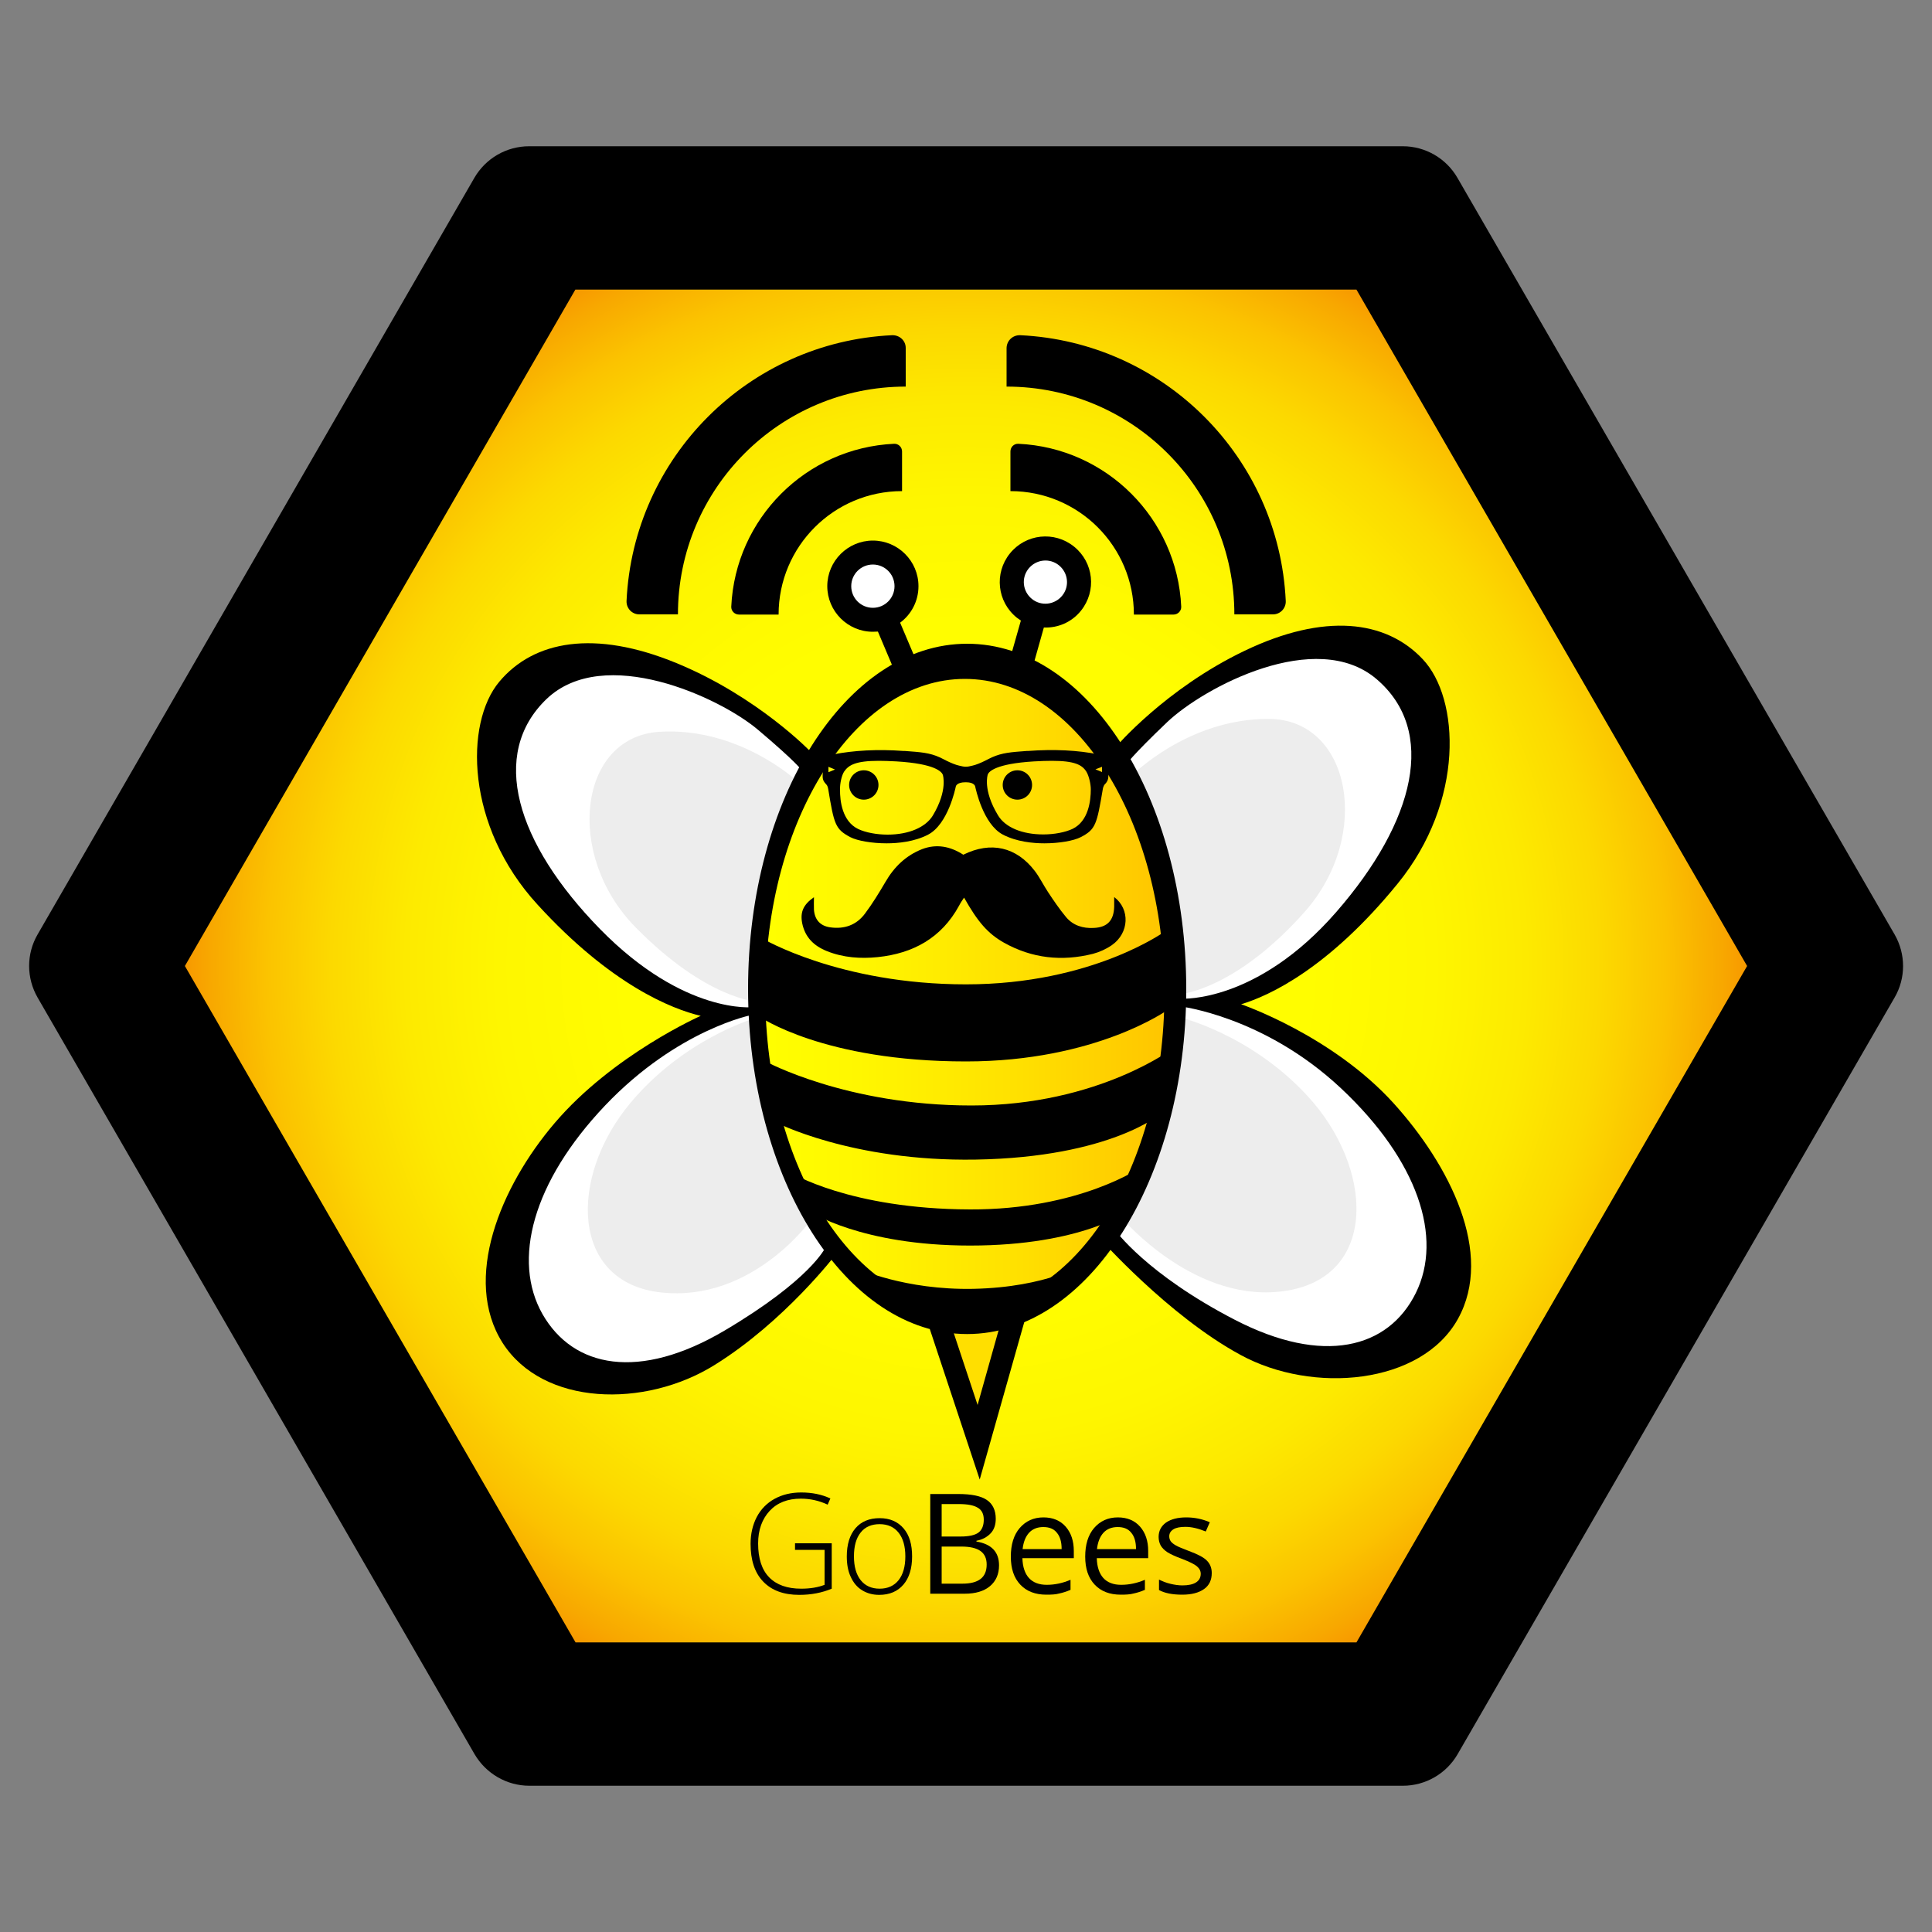 <?xml version="1.0" encoding="utf-8"?>
<!-- Generator: Adobe Illustrator 19.1.0, SVG Export Plug-In . SVG Version: 6.00 Build 0)  -->
<svg version="1.1" id="Capa_1" xmlns="http://www.w3.org/2000/svg" xmlns:xlink="http://www.w3.org/1999/xlink" x="0px" y="0px"
	 viewBox="0 0 1000 1000" style="enable-background:new 0 0 1000 1000;" xml:space="preserve">
<rect x="0" y="0" width="1000" height="1000" fill="#808080" stroke="none"/>
<style type="text/css">
	.st0{fill:url(#SVGID_1_);}
	.st1{fill:url(#SVGID_2_);}
	.st2{fill:#FFDF00;}
	.st3{fill:#FFFFFF;}
	.st4{fill:#EDEDED;}
	.st5{stroke:#000000;stroke-miterlimit:10;}
	.st6{fill:none;}
</style>
<radialGradient id="SVGID_1_" cx="500" cy="500" r="408.386" gradientUnits="userSpaceOnUse">
	<stop  offset="0" style="stop-color:#FFFF00"/>
	<stop  offset="0.432" style="stop-color:#FFFD00"/>
	<stop  offset="0.594" style="stop-color:#FEF600"/>
	<stop  offset="0.71" style="stop-color:#FDEA00"/>
	<stop  offset="0.805" style="stop-color:#FCD900"/>
	<stop  offset="0.886" style="stop-color:#FBC300"/>
	<stop  offset="0.958" style="stop-color:#F8A800"/>
	<stop  offset="1" style="stop-color:#F79400"/>
</radialGradient>
<path class="st0" d="M718.3,878.1H281.7L63.4,500l218.3-378.1h436.6L936.6,500L718.3,878.1z"/>
<path d="M726.1,75.7H273.9c-11.7,0-22.5,6.2-28.4,16.4L19.5,483.6c-5.9,10.1-5.9,22.6,0,32.8l226.1,391.5
	c5.9,10.1,16.7,16.4,28.4,16.4h452.1c11.7,0,22.5-6.2,28.4-16.4l226.1-391.5c5.9-10.1,5.9-22.6,0-32.8L754.4,92.1
	C748.6,82,737.8,75.7,726.1,75.7z M702.1,850.1H297.9L95.7,500l202.1-350.1h404.3L904.3,500L702.1,850.1z"/>
<linearGradient id="SVGID_2_" gradientUnits="userSpaceOnUse" x1="391.66" y1="514.199" x2="607.23" y2="514.199">
	<stop  offset="1.973119e-007" style="stop-color:#FFFF00"/>
	<stop  offset="0.245" style="stop-color:#FFF700"/>
	<stop  offset="0.633" style="stop-color:#FFE000"/>
	<stop  offset="1" style="stop-color:#FFC400"/>
</linearGradient>
<path class="st1" d="M499.4,683.7c-59.5,0-107.8-75.9-107.8-169.5s48.3-169.5,107.8-169.5c59.5,0,107.8,75.9,107.8,169.5
	S559,683.7,499.4,683.7z"/>
<path d="M394.5,485.7c0,0,39.9,23.8,105.5,23.8c65.7,0,103.4-27.7,103.4-27.7l1,40.9c0,0-37.1,26.7-104.4,26.7
	c-73.9,0-106.9-23.2-106.9-23.2L394.5,485.7z"/>
<path d="M409.2,606.9c0,0,30.5,18.9,92.9,19.1c56.7,0.2,88.4-21.8,88.4-21.8l-6.1,22.5c0,0-24.3,18-82.3,18
	c-56.5,0-82.9-17.6-82.9-17.6L409.2,606.9z"/>
<path d="M396.3,549.4c0,0,41.8,22.8,106.5,22.8c66.1,0,105.1-30.1,105.1-30.1l-6.9,34.2c0,0-25.8,22.7-95.9,23.9
	c-64.6,1.1-104-19.5-104-19.5L396.3,549.4z"/>
<path d="M444.1,656.6c0,0,24.1,11.2,59.7,10.5c38.4-0.8,57.6-13.1,57.6-13.1s-28.9,29.9-59.4,29.9S444.1,656.6,444.1,656.6z"/>
<path d="M498.6,442.4c14.3-7.1,27.5-4,37,8.4c2.6,3.4,4.5,7.4,6.9,11c2.9,4.4,5.9,8.8,9.3,12.9c3.6,4.3,8.7,5.9,14.3,5.6
	c7-0.3,10.4-3.8,10.6-11c0-1.6,0-3.3,0-5c8.3,6.3,7.8,18.6-1.2,24.9c-2.9,2-6.4,3.6-9.8,4.5c-16,4-31.5,2.4-46.1-5.8
	c-8.3-4.7-13.5-10.7-20.6-23.3c-1,1.5-1.9,2.8-2.6,4.2c-9.1,16.7-23.8,24.7-42.1,26.6c-8.9,0.9-17.8,0.3-26.3-3.1
	c-6.7-2.7-11.3-7.1-12.8-14.5c-1.1-5.7,0.6-9.6,6.1-13.4c0,2.3-0.1,4.4,0,6.5c0.4,5.2,3.3,8.4,8.5,9.1c7.3,1,13.5-1.2,17.9-7.1
	c3.9-5.2,7.3-10.8,10.6-16.4c4.5-7.8,10.6-13.7,19-17C484.7,436.7,491.8,438,498.6,442.4"/>
<path id="Gafas" d="M425.8,401.4c-0.1,2.5,0.9,3.5,1.6,4.3c0.2,0.2,0.4,0.5,0.6,0.7c0.4,0.7,0.6,1.4,0.7,2.1
	c3,18.3,3.7,20.7,11.4,24.8c3.7,1.9,11.2,3.2,18.8,3.2c5.9,0,14.4-0.8,21.5-4.5c10.3-5.4,14.1-23.9,14.3-24.8c0-0.1,0.3-2.3,5-2.3h0
	l0.3,0c4.5,0,4.8,2.2,4.8,2.4c0.2,0.8,4,19.3,14.3,24.7c7.1,3.7,15.6,4.5,21.5,4.5c7.6,0,15.1-1.3,18.8-3.2c7.7-4,8.3-6.5,11.4-24.8
	c0.1-0.8,0.4-1.5,0.7-2.1c0.2-0.3,0.4-0.5,0.6-0.7c0.7-0.8,1.6-1.8,1.6-4.3c0-0.4,0-1.2,0-2c0-1.2,0.1-2.6,0-3.4
	c-0.2-3.7-3.5-5.2-5.1-5.5c-10.5-2.2-23.2-2.8-36.5-1.8l-0.7,0c-8.1,0.6-12.6,0.9-18,3.3c-1.2,0.6-2.5,1.2-3.6,1.8
	c-2,1-4.9,2.2-6.5,2.5c-0.6,0.1-1.3,0.3-1.8,0.4c-1.1,0.2-2.1,0.2-3.2,0c-0.6-0.1-1.2-0.3-1.8-0.4c-1.6-0.3-4.5-1.5-6.5-2.5
	c-1.1-0.6-2.4-1.2-3.6-1.8c-5.3-2.4-9.8-2.7-18-3.3l-0.7,0c-13.4-1-26-0.3-36.5,1.8c-1.7,0.3-5,1.8-5.2,5.5c0,0.8,0,2.2,0,3.4
	C425.8,400.3,425.8,401,425.8,401.4z M570.4,396.9v2.7l-3.4-1.4L570.4,396.9z M511.3,400.8c0.5-1.3,3.8-5.5,23.9-6.7
	c3.5-0.2,6.5-0.3,9.2-0.3c11.9,0,15.7,2.1,17.9,5.6c1.3,2.1,2.3,6.4,2.3,9.1c0,6-1.2,16.5-9.4,20.5c-3.8,1.8-9.5,2.9-15.2,2.9
	c-11,0-19.8-3.7-23.5-10C508.6,408.8,511.2,401,511.3,400.8L511.3,400.8z M436.9,399.4c2.3-3.4,6-5.6,17.9-5.6
	c2.6,0,5.6,0.1,9.2,0.3c20.1,1.2,23.4,5.4,24,6.9c0,0.1,2.7,7.9-5.1,21c-3.7,6.2-12.5,10-23.5,10c-5.7,0-11.4-1.1-15.2-2.9
	c-8.3-4-9.5-14.6-9.4-20.5C434.7,405.7,435.6,401.4,436.9,399.4L436.9,399.4z M428.8,396.9l3.4,1.4l-3.4,1.4V396.9L428.8,396.9z"/>
<circle cx="447.1" cy="406.3" r="7.6"/>
<circle cx="526.6" cy="406.3" r="7.6"/>
<polygon class="st2" points="488.8,685.7 505,737.4 524.2,682.2 "/>
<path d="M479.2,681.7l27.9,84.1l23.8-84.1H479.2z M506,727.2l-13.8-41.6h25.5L506,727.2z"/>
<circle class="st3" cx="451.8" cy="303.4" r="13.1"/>
<path d="M475.4,303.4c0-13-10.6-23.6-23.6-23.6c-13,0-23.6,10.6-23.6,23.6s10.6,23.6,23.6,23.6c0.9,0,1.7-0.1,2.6-0.1l9,21.3
	l11.4-4.9l-8.9-21C471.7,318,475.4,311.1,475.4,303.4z M440.6,303.4c0-6.2,5-11.2,11.2-11.2s11.2,5,11.2,11.2s-5,11.2-11.2,11.2
	S440.6,309.6,440.6,303.4z"/>
<circle class="st3" cx="541.1" cy="301.3" r="13.1"/>
<path d="M559.5,316.1c8.2-10.2,6.6-25-3.6-33.2c-10.2-8.2-25-6.6-33.2,3.6c-8.2,10.2-6.6,25,3.6,33.2c0.7,0.5,1.4,1,2.1,1.5
	l-6.3,22.2l12,3.4l6.2-22C547.5,325.1,554.7,322.1,559.5,316.1z M532.4,294.3c3.9-4.8,10.9-5.6,15.7-1.7c4.8,3.9,5.6,10.9,1.7,15.7
	c-3.9,4.8-10.9,5.6-15.7,1.7C529.3,306.1,528.5,299.1,532.4,294.3z"/>
<path d="M461.8,173.5c-74.4,3.5-134,63.2-137.5,137.5c-0.2,3.8,2.8,7,6.6,7h20c0-65.1,52.8-117.9,117.9-117.9v-20
	C468.8,176.3,465.6,173.4,461.8,173.5z"/>
<path d="M462.8,229.7c-45.6,2.1-82.2,38.7-84.3,84.3c-0.1,2.3,1.8,4.1,4,4.1l20.5,0c0-35.3,28.6-63.9,63.9-63.9v-20.5
	C466.9,231.4,465,229.6,462.8,229.7z"/>
<path d="M528,173.5c74.4,3.5,134,63.2,137.5,137.5c0.2,3.8-2.8,7-6.6,7h-20c0-65.1-52.8-117.9-117.9-117.9v-20
	C521.1,176.3,524.2,173.4,528,173.5z"/>
<path d="M527.1,229.7c45.6,2.1,82.2,38.7,84.3,84.3c0.1,2.3-1.8,4.1-4,4.1l-20.5,0c0-35.3-28.6-63.9-63.9-63.9v-20.5
	C523,231.4,524.8,229.6,527.1,229.7z"/>
<path class="st3" d="M372.6,526.5c-13.9,3.4-28.7,10.3-50.1,28.1c-21.4,17.8-64.6,70.4-56.9,105.2s35.9,64.2,75.4,50.8
	c39.5-13.4,63.3-34.5,71.7-43.2c8.4-8.7,19.7-24.3,19.7-24.3s-24.4-28.5-28-53c-3.6-24.5-11.4-66.4-11.4-66.4
	S377.6,525.3,372.6,526.5z"/>
<path class="st3" d="M391.2,523.8l-27.4-2.4c0,0-51.6-18.1-77.5-57.3c-25.9-39.2-36.8-84.3-21.7-99c15.2-14.7,31.7-32.4,66.4-21.8
	s63.1,27.3,71.9,35.3c8.8,8,16.8,18.6,16.8,18.6s-19.7,40.9-22.5,64.7C394.5,485.7,391.2,523.8,391.2,523.8z"/>
<path d="M397.2,555.1c-8-47.7-2.9-88.2,11.8-128.3c14.7-40,10.8-37.5,10.8-37.5s-27.4-28.7-69.7-46.1s-73.8-11.7-91.7,9.7
	c-17.9,21.4-17.5,74.6,19.8,115.3c38,41.6,69.6,54.1,84.5,57.6c0,0-45.5,20.1-75.7,55.6c-28.1,33-47.7,80.7-26.9,113.6
	c20.9,32.8,73.7,34,109.8,11.5c36.2-22.5,62.7-57.2,62.7-57.2S406.5,610.4,397.2,555.1z M310.6,480.9
	c-43.6-44.6-57.4-90.6-27.7-119.1c29.7-28.4,89.4-1,109.4,15.9c20,16.9,22.6,20.9,22.6,20.9s-14.4,37.7-19.3,58.7
	c-6.7,29.1-5.6,64-5.6,64S354.3,525.5,310.6,480.9z M375.2,688.6c-44.4,26.3-78.5,19.4-94.4-8.4c-15.8-27.8-5.2-68.4,32.4-108
	c37.7-39.6,76.1-46.9,76.1-46.9s3.5,30,10.6,56.5c7.6,28.5,27.2,64.1,27.2,64.1S419.6,662.3,375.2,688.6z"/>
<path class="st4" d="M412.8,404.5c0,0-30.2-28.4-71.7-25.7c-41.5,2.7-49.1,63.5-12.2,101.1s63.2,38.6,63.2,38.6
	S385.8,488.9,412.8,404.5z"/>
<path class="st4" d="M389.7,527.4c0,0-35.9,10.5-63.5,43.6c-32,38.4-31,93,16.2,98s77.4-37.6,77.4-37.6s-7.9-14.6-19.8-53.8
	C388.2,538.3,389.7,527.4,389.7,527.4z"/>
<path class="st3" d="M577.2,640.9c0,0,22.4,27.2,40.3,37.8c18,10.6,52.5,33.7,81.6,27.7c29.1-5.9,46.8-36.2,46.8-36.2
	s18.2-29.9-1.6-57.9c-19.9-28-43.5-57.1-65-68.6c-21.5-11.4-35.1-19.5-47.9-22.9c-5-1.3-20.7-2.2-20.7-2.2S606.6,590.9,577.2,640.9z
	"/>
<path class="st3" d="M577.2,392.2c-0.7-1,41.6-43.8,64.3-51.1s65.4-15.9,79.8,1.2c14.4,17.1,23.9,42.2,18.6,63.9s-47.7,76-48.6,77.2
	c-0.9,1.2-48,34.4-56,35.2c-8,0.8-24.5,0-24.5,0S611.3,437.6,577.2,392.2z"/>
<path d="M568.8,640.5c0,0,35.8,40.5,73.3,60.8c37.4,20.4,93.6,15.4,112.5-18.6c18.9-34-4.3-79.7-33.4-111.8
	c-31.9-35.1-78.8-51.1-78.8-51.1c14.7-4.4,45.4-18.7,81-62.4c34.8-42.7,32.2-95.9,13-116.2c-19.1-20.3-50.9-24.1-92.1-4.4
	s-66.9,50-66.9,50s-4.1-2.3,12.9,36.8c17,39.1,19.4,80.1,14.2,128.2C598.4,607.7,568.8,640.5,568.8,640.5z M611.9,516.9
	c0,0-0.9-34.9-9.3-63.5c-6.1-20.7-19.8-57.5-19.8-57.5s2.4-4.1,21.4-22.2c19-18,77-48.9,108.3-22.2c31.3,26.7,20.2,73.4-20.8,120.5
	C650.7,519.1,611.9,516.9,611.9,516.9z M577.2,636.7c0,0,20.3-29.9,26.3-58.8c5.6-26.9,7.3-57,7.3-57s43.4,5,83.3,42.4
	c39.9,37.4,52.9,77.3,38.7,106c-14.2,28.7-47.9,37.5-93.7,13.8S577.2,636.7,577.2,636.7z"/>
<path class="st4" d="M585.2,402c0,0,29.2-30.1,71.6-29.9c42.4,0.2,53.7,60.4,18.3,100.1s-63.3,42.2-63.3,42.2S613.5,484.7,585.2,402
	z"/>
<path class="st4" d="M610.5,526.5c0,0,36.6,8.6,66.2,40.7c34.4,37.2,36.6,93-10.4,100.8c-47,7.9-85.3-37.2-85.3-37.2
	s9-10.2,20.1-49.7C612.3,540.9,610.5,526.5,610.5,526.5z"/>
<path class="st5" d="M500.6,333.7c-62.3,0-112.9,79.8-112.9,178.1S438.2,690,500.6,690c62.3,0,112.9-79.8,112.9-178.1
	S562.9,333.7,500.6,333.7z M499.4,677.5c-57.3,0-103.8-73.1-103.8-163.3c0-90.2,46.5-163.3,103.8-163.3
	c57.3,0,103.8,73.1,103.8,163.3C603.2,604.4,556.8,677.5,499.4,677.5z"/>
<g>
	<rect x="383" y="770" class="st6" width="248.5" height="87.8"/>
	<path d="M411.5,798.8h19v23.5c-5,2.1-10.6,3.2-16.8,3.2c-8.1,0-14.3-2.3-18.7-6.9s-6.5-11.1-6.5-19.5c0-5.2,1.1-9.9,3.2-13.9
		s5.2-7.2,9.2-9.4c4-2.2,8.6-3.3,13.8-3.3c5.6,0,10.6,1,15.1,3.1l-1.4,3.2c-4.5-2.1-9.1-3.1-13.9-3.1c-6.8,0-12.2,2.1-16.1,6.3
		s-6,9.8-6,16.9c0,7.7,1.9,13.6,5.7,17.5s9.3,5.9,16.6,5.9c4.7,0,8.8-0.7,12.1-2v-18.1h-15.3V798.8z"/>
	<path d="M472.1,805.6c0,6.2-1.5,11.1-4.5,14.6c-3,3.5-7.2,5.3-12.5,5.3c-3.4,0-6.3-0.8-8.9-2.4c-2.6-1.6-4.5-3.9-5.9-7
		c-1.4-3-2-6.5-2-10.5c0-6.2,1.5-11.1,4.5-14.6c3-3.5,7.2-5.2,12.5-5.2c5.3,0,9.4,1.8,12.4,5.3C470.7,794.6,472.1,799.4,472.1,805.6
		z M442,805.6c0,5.3,1.2,9.4,3.5,12.3c2.3,2.9,5.6,4.4,9.8,4.4c4.2,0,7.5-1.5,9.8-4.4c2.3-2.9,3.5-7,3.5-12.3
		c0-5.3-1.2-9.4-3.5-12.3c-2.3-2.9-5.6-4.4-9.8-4.4c-4.2,0-7.5,1.4-9.8,4.3C443.1,796.2,442,800.3,442,805.6z"/>
	<path d="M481.5,773.3H496c6.8,0,11.8,1,14.8,3.1c3,2,4.6,5.3,4.6,9.7c0,3-0.8,5.6-2.6,7.5s-4.2,3.3-7.4,3.9v0.4
		c7.8,1.3,11.7,5.4,11.7,12.3c0,4.6-1.6,8.2-4.7,10.8c-3.1,2.6-7.5,3.9-13,3.9h-17.9V773.3z M487.4,795.3h9.9c4.2,0,7.3-0.7,9.1-2
		s2.8-3.6,2.8-6.7c0-2.9-1-5-3.1-6.2c-2.1-1.3-5.3-1.9-9.9-1.9h-8.8V795.3z M487.4,800.4v19.3h10.7c4.2,0,7.3-0.8,9.4-2.4
		c2.1-1.6,3.2-4.1,3.2-7.5c0-3.2-1.1-5.5-3.2-7c-2.1-1.5-5.4-2.3-9.8-2.3H487.4z"/>
	<path d="M541.6,825.4c-5.7,0-10.2-1.7-13.5-5.2c-3.3-3.5-4.9-8.3-4.9-14.5c0-6.2,1.5-11.2,4.6-14.8s7.2-5.5,12.3-5.5
		c4.8,0,8.7,1.6,11.5,4.8c2.8,3.2,4.2,7.4,4.2,12.6v3.7h-26.6c0.1,4.5,1.3,8,3.4,10.3s5.2,3.5,9.2,3.5c4.2,0,8.3-0.9,12.3-2.6v5.2
		c-2.1,0.9-4,1.5-5.9,1.9C546.5,825.3,544.2,825.4,541.6,825.4z M540,790.4c-3.1,0-5.6,1-7.4,3s-2.9,4.8-3.3,8.4h20.2
		c0-3.7-0.8-6.5-2.5-8.5C545.4,791.3,543.1,790.4,540,790.4z"/>
	<path d="M580.1,825.4c-5.7,0-10.2-1.7-13.5-5.2c-3.3-3.5-4.9-8.3-4.9-14.5c0-6.2,1.5-11.2,4.6-14.8s7.2-5.5,12.3-5.5
		c4.8,0,8.7,1.6,11.5,4.8c2.8,3.2,4.2,7.4,4.2,12.6v3.7h-26.6c0.1,4.5,1.3,8,3.4,10.3s5.2,3.5,9.2,3.5c4.2,0,8.3-0.9,12.3-2.6v5.2
		c-2.1,0.9-4,1.5-5.9,1.9C584.9,825.3,582.7,825.4,580.1,825.4z M578.5,790.4c-3.1,0-5.6,1-7.4,3s-2.9,4.8-3.3,8.4H588
		c0-3.7-0.8-6.5-2.5-8.5C583.9,791.3,581.6,790.4,578.5,790.4z"/>
	<path d="M627.2,814.2c0,3.6-1.3,6.4-4,8.3s-6.4,2.9-11.3,2.9c-5.1,0-9.1-0.8-12-2.4v-5.4c1.9,0.9,3.8,1.7,6,2.2
		c2.1,0.5,4.2,0.8,6.1,0.8c3,0,5.4-0.5,7-1.5c1.6-1,2.5-2.5,2.5-4.5c0-1.5-0.7-2.8-2-3.9c-1.3-1.1-3.8-2.3-7.6-3.8
		c-3.6-1.3-6.1-2.5-7.7-3.5c-1.5-1-2.6-2.1-3.4-3.4c-0.7-1.3-1.1-2.8-1.1-4.5c0-3.1,1.3-5.6,3.8-7.4c2.6-1.8,6.1-2.7,10.5-2.7
		c4.2,0,8.2,0.8,12.2,2.5l-2.1,4.8c-3.9-1.6-7.4-2.4-10.5-2.4c-2.8,0-4.9,0.4-6.3,1.3c-1.4,0.9-2.1,2.1-2.1,3.6c0,1,0.3,1.9,0.8,2.6
		c0.5,0.7,1.4,1.4,2.6,2.1c1.2,0.7,3.4,1.6,6.8,2.9c4.6,1.7,7.7,3.3,9.3,5C626.4,809.5,627.2,811.7,627.2,814.2z"/>
</g>
<g>
</g>
<g>
</g>
<g>
</g>
<g>
</g>
<g>
</g>
<g>
</g>
<g>
</g>
<g>
</g>
<g>
</g>
<g>
</g>
<g>
</g>
</svg>
